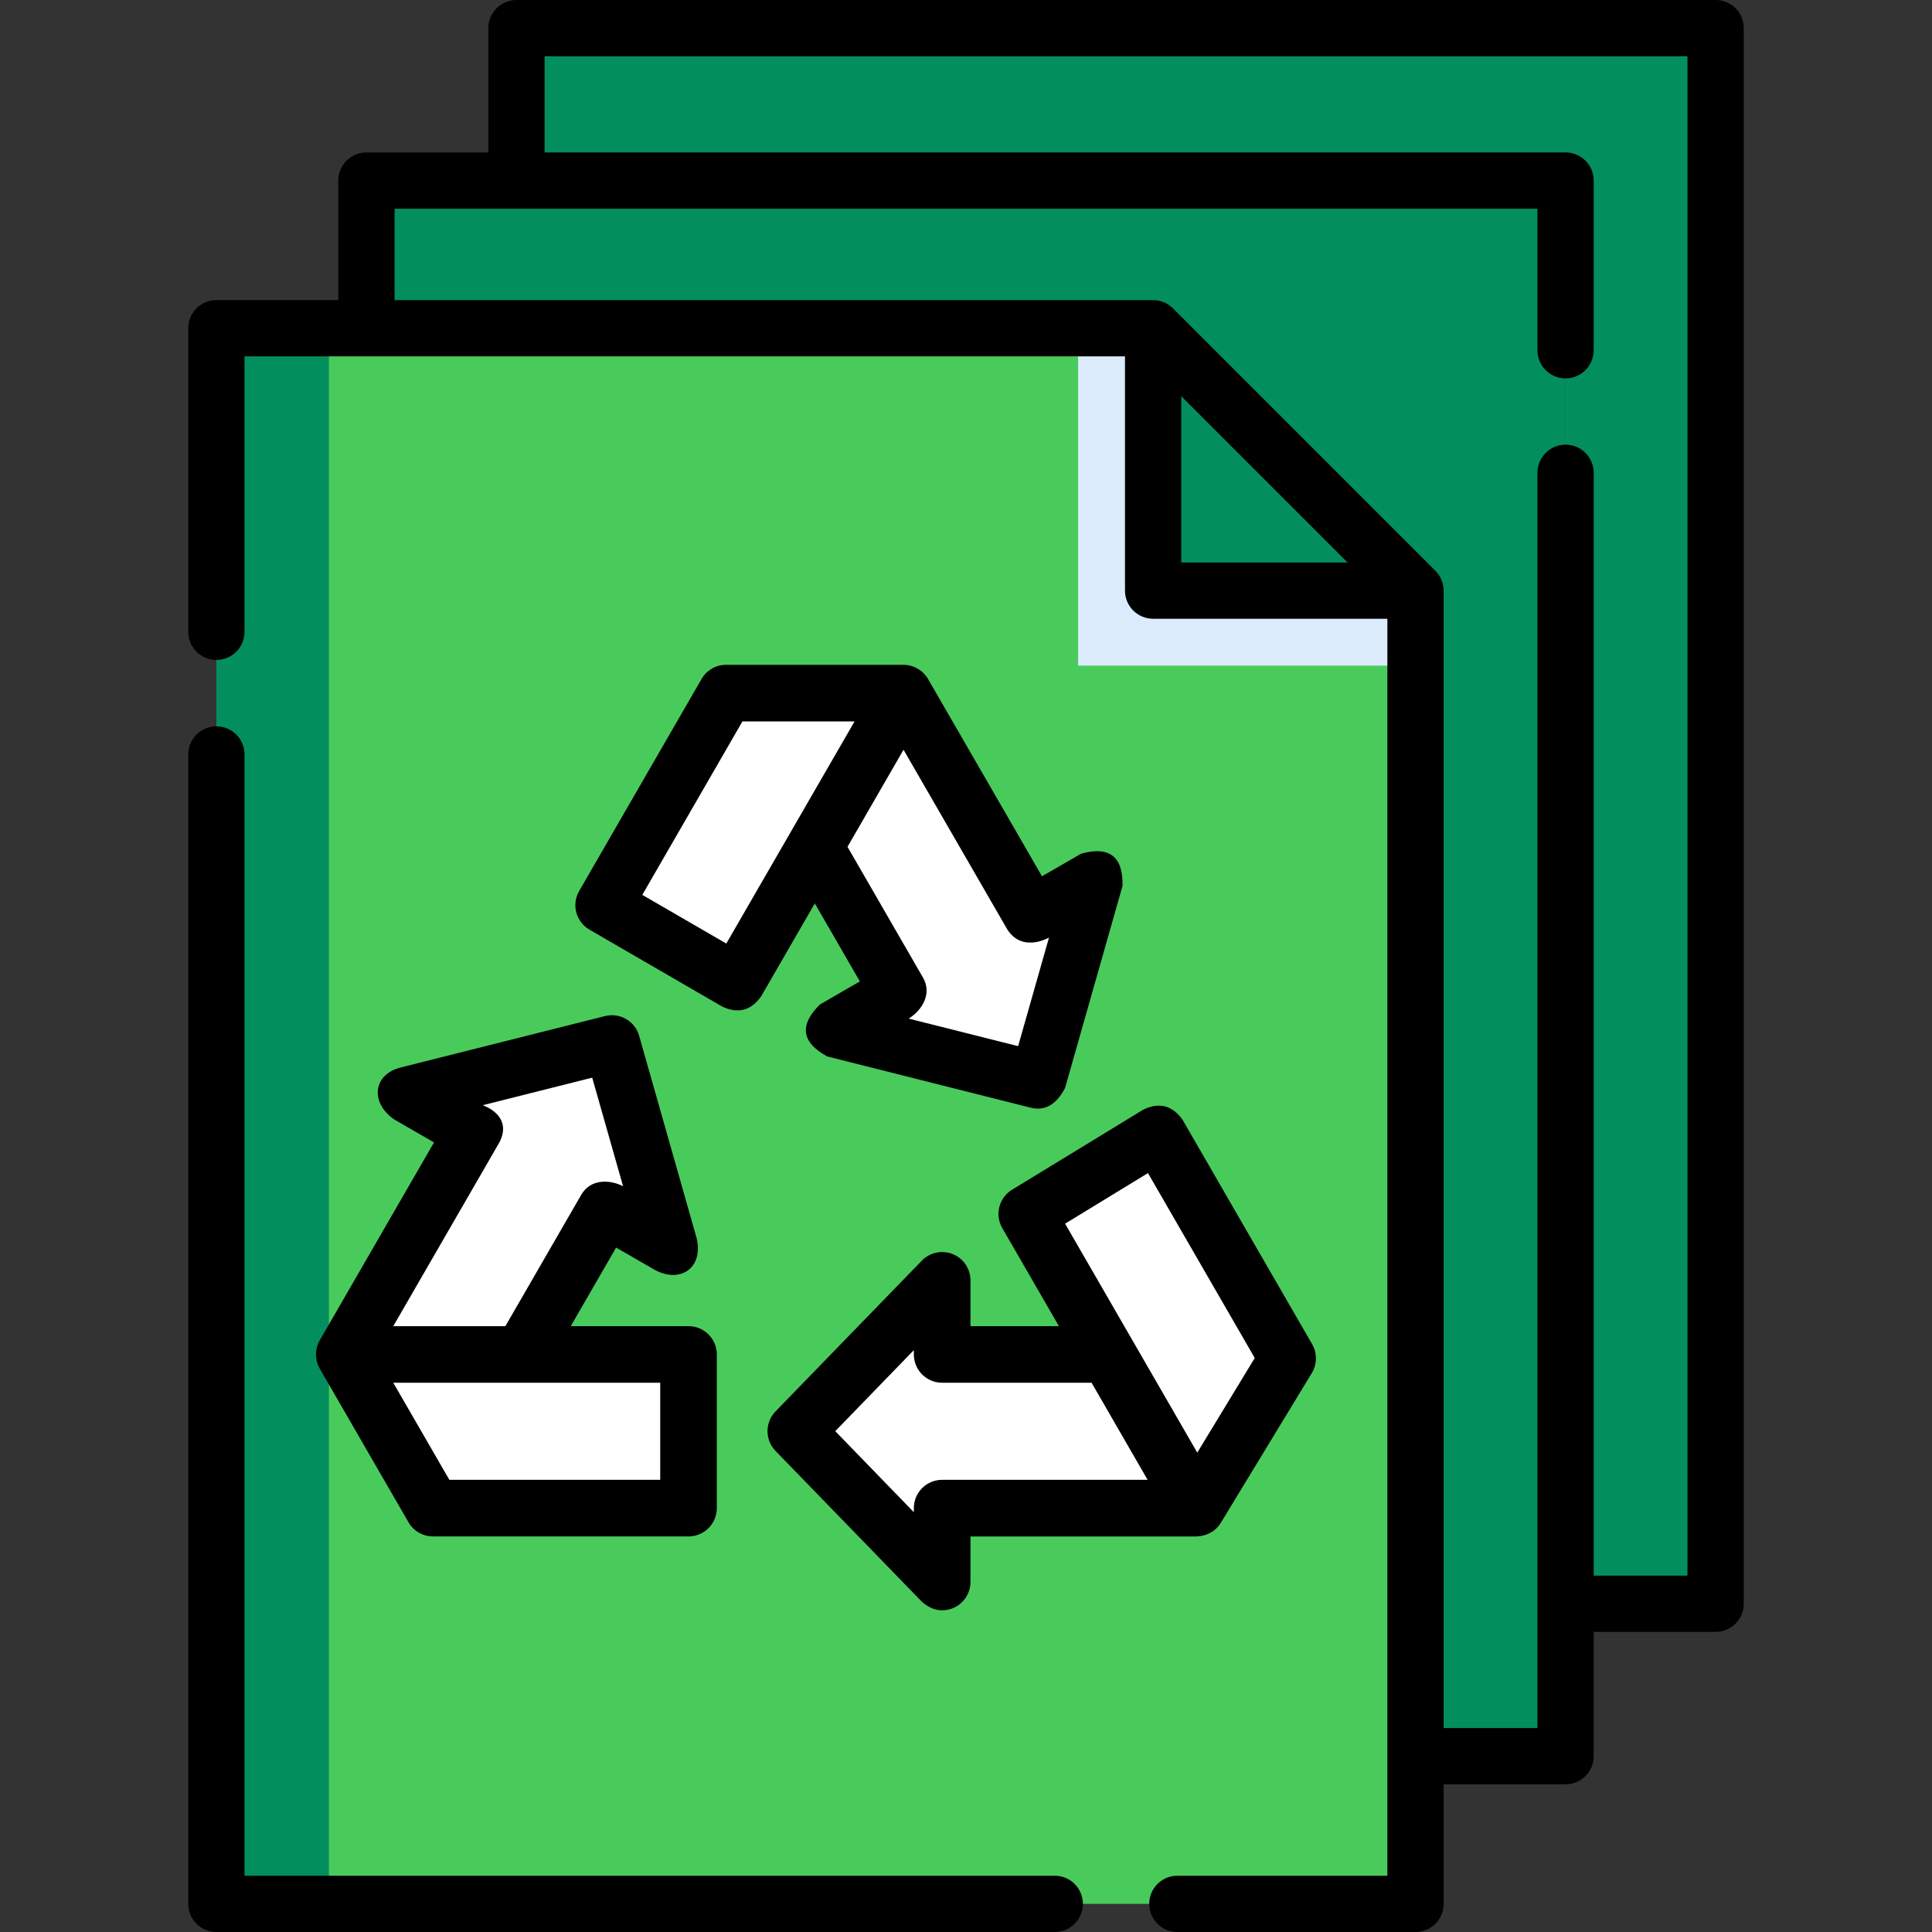 <svg width="48" height="48" viewBox="0 0 48 48" fill="none" xmlns="http://www.w3.org/2000/svg">
<rect x="0" y="0" width="48" height="48" fill="#333333" stroke="none"/>
<g clip-path="url(#clip0)">
<path d="M35.168 14.674V16.538H26.785V8.155H28.649L35.168 14.674Z" fill="#D8ECFE"/>
<path d="M35.168 47.301H5.376V8.155H28.649L35.168 14.674V47.301Z" fill="#49CB5C"/>
<path d="M35.168 14.674V16.538H26.785V8.155H28.649L35.168 14.674Z" fill="#DBEBFC"/>
<path d="M5.376 8.155H8.172V47.301H5.376V8.155Z" fill="#028F5D"/>
<path d="M23.407 33.651V31.81L19.772 35.557L23.407 39.304V37.469H29.73L27.526 33.651H23.407Z" fill="white"/>
<path d="M28.77 28.169L25.51 30.159L29.73 37.469L31.991 33.748L28.77 28.169Z" fill="white"/>
<path d="M12.962 33.651L15.05 30.035L16.63 30.948L15.203 25.926L10.14 27.2L11.743 28.126L8.553 33.651L10.758 37.469H17.106V33.651H12.962Z" fill="white"/>
<path d="M8.553 33.651L10.758 37.469H17.106V33.651H8.553Z" fill="white"/>
<path d="M25.63 22.731L22.449 17.221H18.039L14.998 22.489L18.302 24.403L20.244 21.039L22.323 24.64L20.722 25.565L25.785 26.84L27.213 21.818L25.63 22.731Z" fill="white"/>
<path d="M22.449 17.221H18.039L14.998 22.489L18.302 24.403L22.449 17.221Z" fill="white"/>
<path d="M12.832 4.486V0.699H42.624V39.845H38.896V4.486H12.832Z" fill="#028F5D"/>
<path d="M9.104 8.155V4.486H38.896V43.632H35.168V14.674L28.649 8.155H9.104Z" fill="#028F5D"/>
<path d="M28.649 14.674H35.168L28.649 8.155V14.674Z" fill="#028F5D"/>
<path d="M32.6 33.396L29.379 27.818C29.123 27.461 28.798 27.378 28.404 27.569L25.143 29.559C24.818 29.758 24.71 30.18 24.901 30.511L26.308 32.948H24.111V31.81C24.111 31.523 23.937 31.266 23.672 31.158C23.407 31.051 23.102 31.115 22.903 31.32L19.267 35.067C19.003 35.34 19.003 35.774 19.267 36.047L22.903 39.794C23.143 40.006 23.399 40.06 23.672 39.956C23.937 39.848 24.111 39.591 24.111 39.304V38.173H29.722C29.969 38.166 30.201 38.049 30.331 37.834L32.592 34.113C32.725 33.893 32.728 33.619 32.6 33.396ZM23.407 36.766C23.019 36.766 22.704 37.081 22.704 37.469V37.57L20.752 35.557L22.704 33.544V33.651C22.704 34.039 23.019 34.354 23.407 34.354H27.12L28.512 36.766H23.407ZM29.746 36.09L26.462 30.402L28.521 29.145L31.174 33.739L29.746 36.09Z" fill="black"/>
<path d="M17.106 32.948H14.18L15.307 30.996L16.279 31.556C16.91 31.887 17.484 31.5 17.306 30.755L15.879 25.733C15.775 25.368 15.399 25.151 15.031 25.244L9.968 26.518C9.269 26.684 9.187 27.387 9.788 27.809L10.783 28.383L7.944 33.3C7.82 33.513 7.82 33.789 7.944 34.003L10.149 37.821C10.274 38.038 10.506 38.172 10.758 38.172H17.106C17.494 38.172 17.809 37.858 17.809 37.469V33.651C17.809 33.263 17.494 32.948 17.106 32.948ZM11.993 27.459L14.713 26.774L15.48 29.471C15.137 29.297 14.667 29.292 14.441 29.684L12.556 32.948H9.771L12.352 28.478C12.829 27.728 11.993 27.459 11.993 27.459ZM16.403 36.766H11.164L9.771 34.354H16.403V36.766Z" fill="black"/>
<path d="M21.363 24.383L20.371 24.956C19.851 25.467 19.911 25.897 20.551 26.247L25.613 27.522C25.962 27.606 26.245 27.443 26.461 27.032L27.889 22.01C27.906 21.282 27.563 21.014 26.861 21.209L25.888 21.771L23.057 16.869C22.933 16.655 22.697 16.517 22.448 16.517H18.039C17.788 16.517 17.556 16.651 17.43 16.869L14.389 22.137C14.195 22.473 14.31 22.903 14.645 23.097L17.949 25.011C18.34 25.192 18.661 25.106 18.91 24.755L20.244 22.445L21.363 24.383ZM26.062 23.294L25.295 25.991L22.576 25.307C22.909 25.101 23.163 24.689 22.932 24.289L21.056 21.039L22.448 18.627L25.021 23.083C25.395 23.684 26.062 23.294 26.062 23.294ZM18.045 23.442L15.958 22.233L18.445 17.924H21.231L18.045 23.442Z" fill="black"/>
<path d="M42.624 0H12.832C12.446 0 12.133 0.313 12.133 0.699V3.787H9.104C8.718 3.787 8.405 4.1 8.405 4.486V7.456H5.376C4.99 7.456 4.677 7.769 4.677 8.155V15.697C4.677 16.083 4.99 16.396 5.376 16.396C5.762 16.396 6.075 16.083 6.075 15.697V8.854H27.95V14.674C27.95 15.06 28.263 15.373 28.649 15.373H34.469V46.602H29.251C28.865 46.602 28.552 46.915 28.552 47.301C28.552 47.687 28.865 48 29.251 48H35.168C35.554 48 35.867 47.687 35.867 47.301V44.331H38.896C39.282 44.331 39.595 44.018 39.595 43.632V40.544H42.624C43.01 40.544 43.323 40.231 43.323 39.845V0.699C43.323 0.313 43.01 0 42.624 0V0ZM29.348 13.975V9.843L33.48 13.975H29.348ZM41.925 39.146H39.595V11.747C39.595 11.361 39.282 11.048 38.896 11.048C38.51 11.048 38.197 11.361 38.197 11.747V42.932H35.867V14.674C35.867 14.492 35.791 14.309 35.662 14.18L29.143 7.661C29.014 7.532 28.832 7.456 28.649 7.456H9.803V5.185H38.197V8.702C38.197 9.088 38.51 9.401 38.896 9.401C39.282 9.401 39.595 9.088 39.595 8.702V4.486C39.595 4.1 39.282 3.787 38.896 3.787H13.531V1.398H41.925V39.146Z" fill="black"/>
<path d="M26.205 46.602H6.075V18.744C6.075 18.358 5.762 18.045 5.376 18.045C4.99 18.045 4.677 18.358 4.677 18.744V47.301C4.677 47.687 4.99 48 5.376 48H26.205C26.591 48 26.904 47.687 26.904 47.301C26.904 46.915 26.591 46.602 26.205 46.602Z" fill="black"/>
</g>
<defs>
<clipPath id="clip0">
<rect width="48" height="48" fill="white"/>
</clipPath>
</defs>
</svg>
